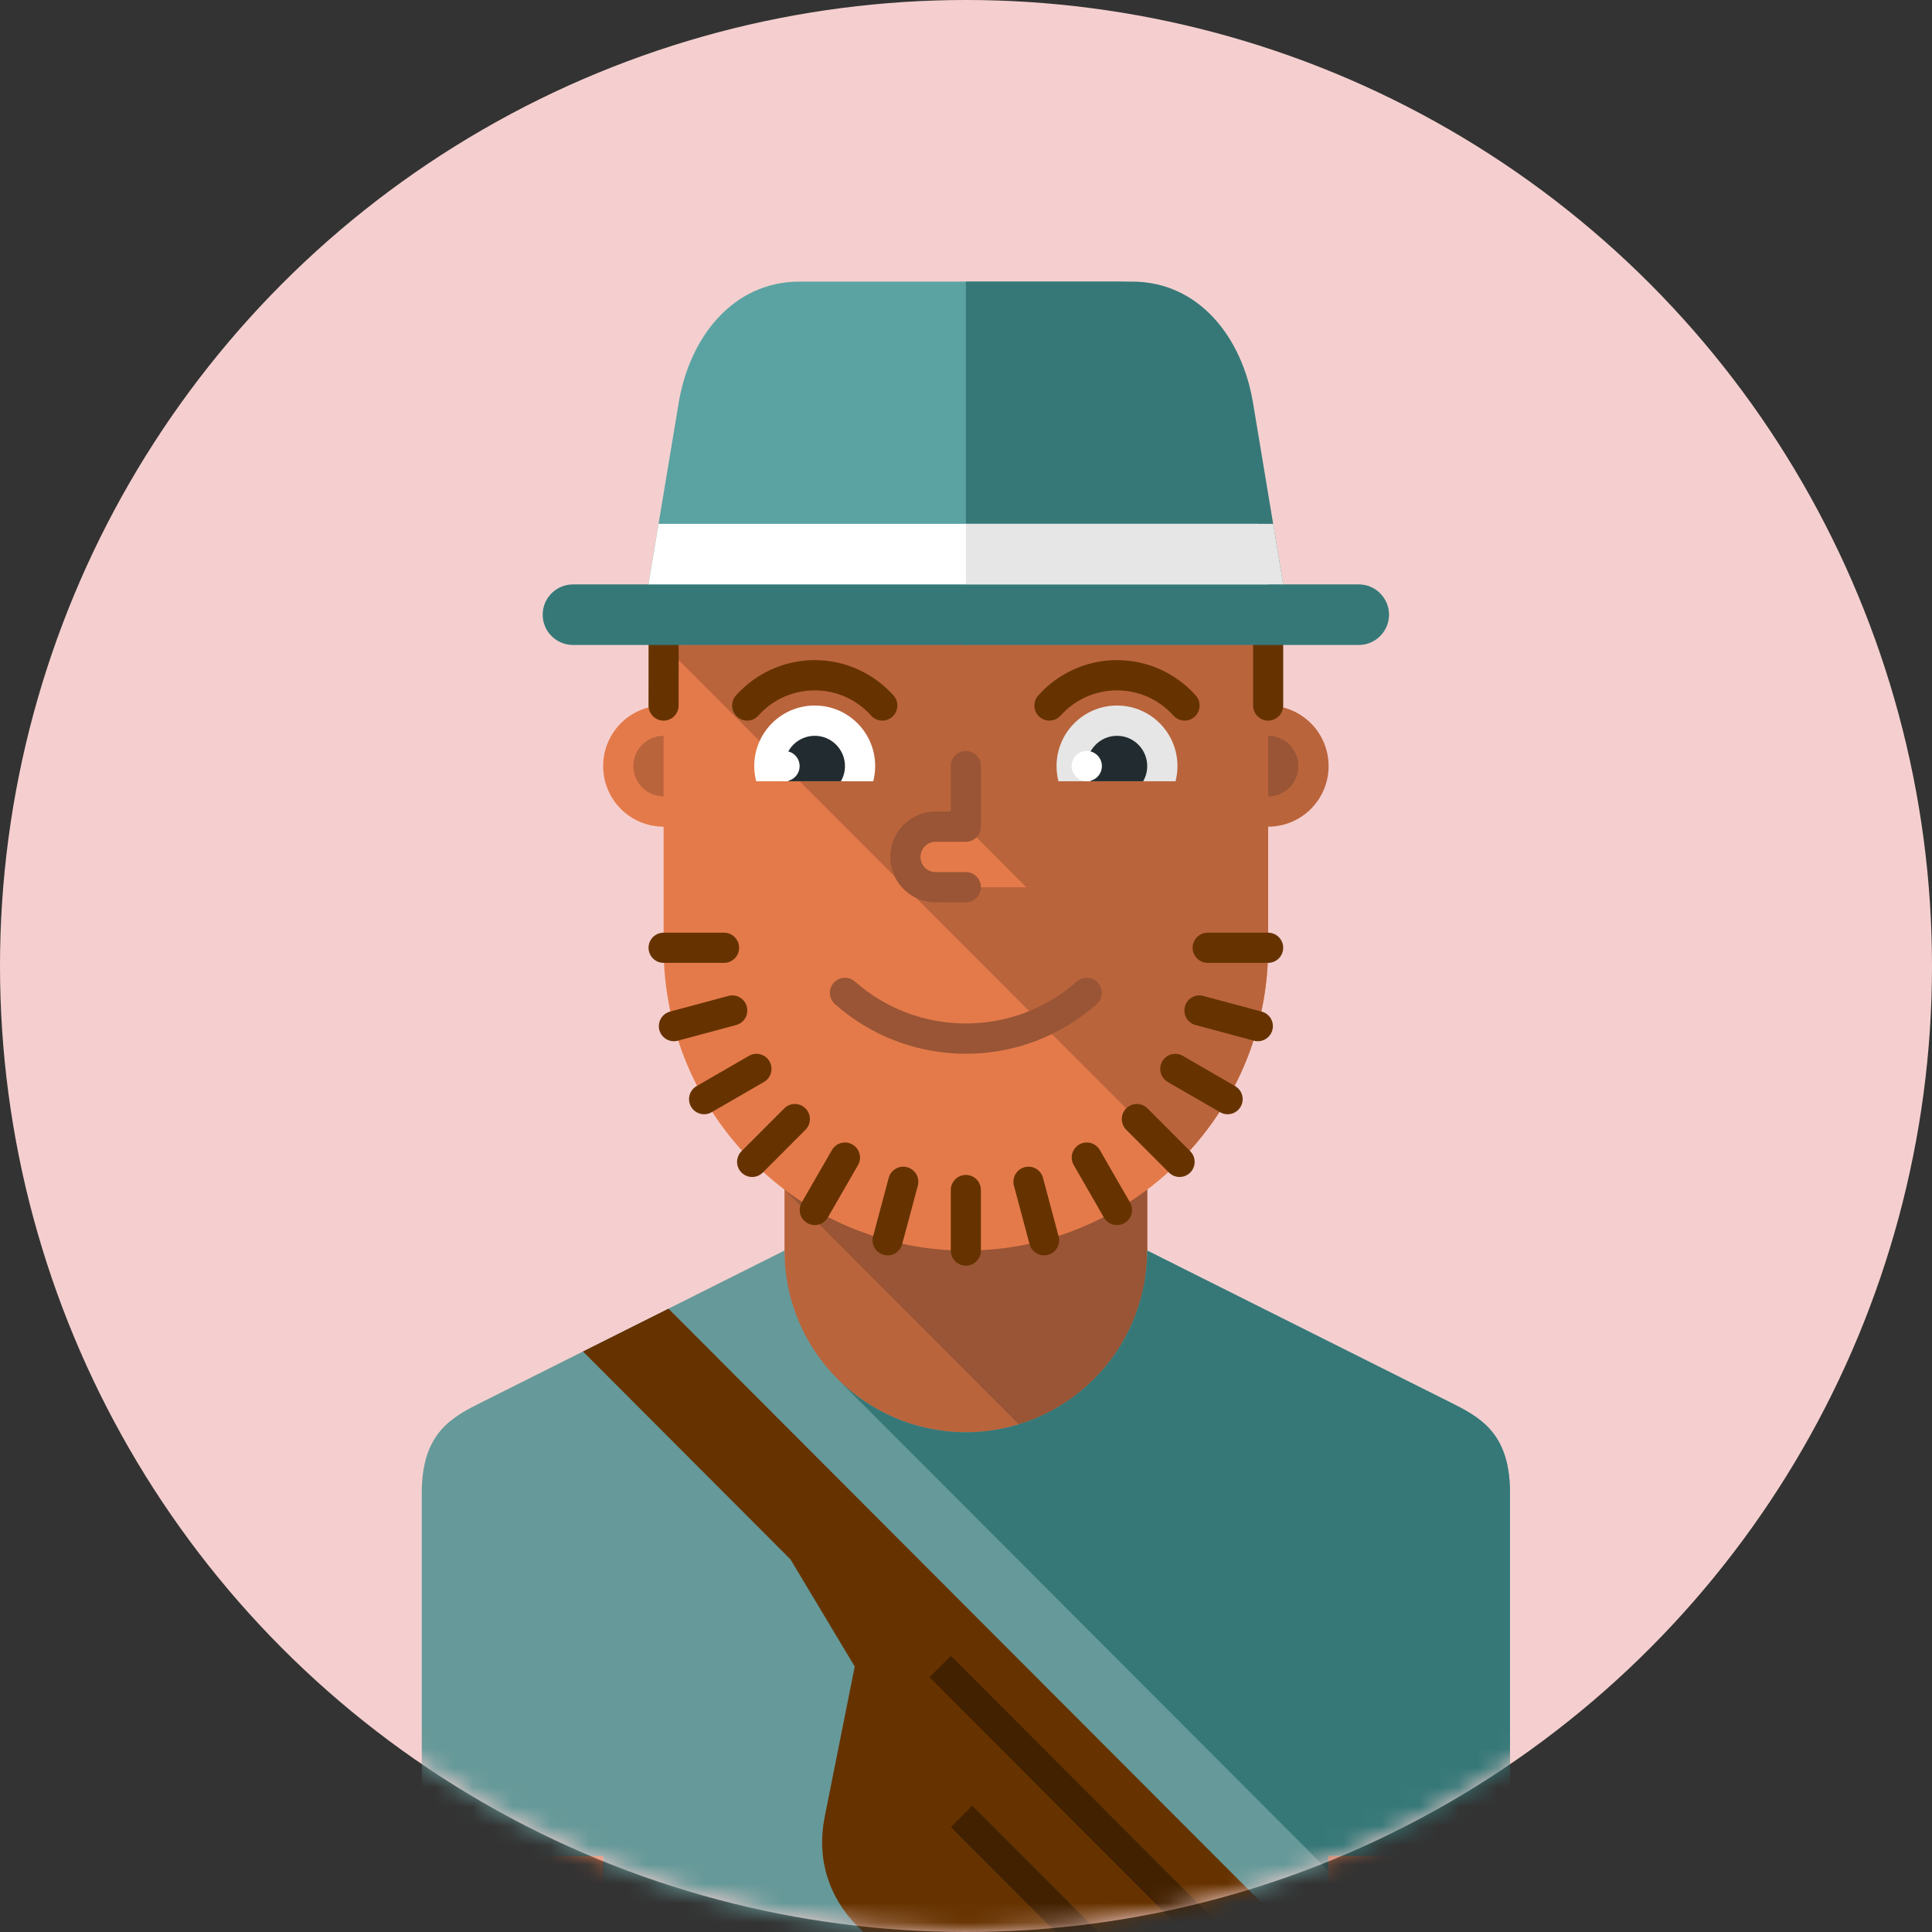 <?xml version="1.0" encoding="UTF-8" standalone="no"?>
<svg width="100px" height="100px" viewBox="0 0 100 100" version="1.1" xmlns="http://www.w3.org/2000/svg" xmlns:xlink="http://www.w3.org/1999/xlink" xmlns:sketch="http://www.bohemiancoding.com/sketch/ns">
    <rect x="0" y="0" width="100" height="100" fill="#333333" stroke="none"/>
    <!-- Generator: Sketch 3.5.2 (25235) - http://www.bohemiancoding.com/sketch -->
    <title>Avatar6</title>
    <desc>Created with Sketch.</desc>
    <defs>
        <circle id="path-1" cx="50" cy="50" r="50"></circle>
    </defs>
    <g id="Page-1" stroke="none" stroke-width="1" fill="none" fill-rule="evenodd" sketch:type="MSPage">
        <g id="Avatar6" sketch:type="MSLayerGroup">
            <mask id="mask-2" sketch:name="Mask Copy 2" fill="white">
                <use xlink:href="#path-1"></use>
            </mask>
            <use id="Mask-Copy-2" fill="#F5CFCF" sketch:type="MSShapeGroup" xlink:href="#path-1"></use>
            <g id="Group-8-Copy" mask="url(#mask-2)" sketch:type="MSShapeGroup">
                <g transform="translate(15, 14)">
                    <path d="M16.22,143.202 C16.22,143.636 15.867,143.986 15.437,143.986 C15.004,143.986 14.654,143.636 14.654,143.202 L14.654,140.067 C14.654,139.635 14.305,139.283 13.872,139.283 C13.439,139.283 13.089,139.635 13.089,140.067 L13.089,144.77 C13.089,145.203 12.74,145.554 12.307,145.554 C11.879,145.554 11.531,145.208 11.524,144.78 L11.524,145.554 C11.524,145.985 11.175,146.337 10.742,146.337 C10.312,146.337 9.961,145.985 9.961,145.554 L9.961,144.77 C9.961,145.203 9.61,145.554 9.179,145.554 C8.746,145.554 8.396,145.203 8.396,144.77 L8.396,142.418 C8.396,142.852 8.047,143.202 7.614,143.202 C7.181,143.202 6.831,142.852 6.831,142.418 L6.831,82.076 L16.22,82.076 L16.22,143.202 Z" id="Fill-450" fill="#E47A4A"></path>
                    <path d="M25.605,41.327 L44.379,41.327 L44.379,63.268 L25.605,63.268 L25.605,41.327 Z" id="Fill-451" fill="#BA643C"></path>
                    <path d="M25.606,41.327 L44.38,41.327 L44.38,63.024 L41.027,63.024 L25.606,47.573 L25.606,41.327 Z" id="Fill-452" fill="#995535"></path>
                    <path d="M50.638,22.518 C48.911,22.518 47.51,23.921 47.51,25.653 C47.51,27.385 48.911,28.788 50.638,28.788 C52.366,28.788 53.768,27.385 53.768,25.653 C53.768,23.921 52.366,22.518 50.638,22.518" id="Fill-453" fill="#BA643C"></path>
                    <path d="M50.638,24.085 C49.774,24.085 49.075,24.788 49.075,25.653 C49.075,26.519 49.774,27.221 50.638,27.221 C51.503,27.221 52.203,26.519 52.203,25.653 C52.203,24.788 51.503,24.085 50.638,24.085" id="Fill-454" fill="#995535"></path>
                    <path d="M19.347,22.518 C17.619,22.518 16.219,23.921 16.219,25.653 C16.219,27.385 17.619,28.788 19.347,28.788 C21.076,28.788 22.478,27.385 22.478,25.653 C22.478,23.921 21.076,22.518 19.347,22.518" id="Fill-455" fill="#E47A4A"></path>
                    <path d="M19.347,24.085 C18.484,24.085 17.782,24.788 17.782,25.653 C17.782,26.519 18.484,27.221 19.347,27.221 C20.213,27.221 20.912,26.519 20.912,25.653 C20.912,24.788 20.213,24.085 19.347,24.085" id="Fill-456" fill="#BA643C"></path>
                    <path d="M34.994,3.711 C43.6,3.711 50.637,10.764 50.637,19.383 L50.637,35.057 C50.637,43.676 43.598,50.73 34.994,50.73 C26.388,50.73 19.348,43.676 19.348,35.057 L19.348,19.383 C19.348,10.763 26.388,3.711 34.994,3.711" id="Fill-457" fill="#E47A4A"></path>
                    <path d="M50.638,19.384 L50.638,35.056 C50.638,39.367 48.878,43.286 46.043,46.125 L19.347,19.384 L50.638,19.384 Z" id="Fill-458" fill="#BA643C"></path>
                    <path d="M27.171,22.518 C28.899,22.518 30.299,23.921 30.299,25.653 C30.299,25.925 30.264,26.186 30.2,26.437 L24.139,26.437 C24.077,26.186 24.04,25.925 24.04,25.653 C24.04,23.921 25.442,22.518 27.171,22.518" id="Fill-459" fill="#FFFFFF"></path>
                    <path d="M42.817,22.518 C44.544,22.518 45.945,23.921 45.945,25.653 C45.945,25.925 45.911,26.186 45.846,26.437 L39.786,26.437 C39.72,26.186 39.687,25.925 39.687,25.653 C39.687,23.921 41.088,22.518 42.817,22.518" id="Fill-460" fill="#E6E6E6"></path>
                    <path d="M27.171,24.085 C28.034,24.085 28.736,24.788 28.736,25.653 C28.736,25.938 28.66,26.205 28.525,26.437 L25.817,26.437 C25.681,26.205 25.606,25.938 25.606,25.653 C25.606,24.788 26.307,24.085 27.171,24.085" id="Fill-461" fill="#222C30"></path>
                    <path d="M42.817,24.085 C43.68,24.085 44.38,24.788 44.38,25.653 C44.38,25.938 44.303,26.205 44.171,26.437 L41.461,26.437 C41.328,26.205 41.252,25.938 41.252,25.653 C41.252,24.788 41.952,24.085 42.817,24.085" id="Fill-462" fill="#222C30"></path>
                    <path d="M31,46.966 C31.112,46.549 31.54,46.302 31.955,46.415 C32.37,46.526 32.617,46.954 32.507,47.371 L31.695,50.398 C31.586,50.814 31.157,51.062 30.743,50.949 C30.326,50.838 30.078,50.41 30.19,49.993 L31,46.966 Z M28.061,45.526 C28.276,45.152 28.752,45.024 29.123,45.239 C29.498,45.456 29.626,45.933 29.411,46.305 L27.846,49.02 C27.63,49.393 27.153,49.521 26.781,49.306 C26.408,49.091 26.281,48.614 26.496,48.239 L28.061,45.526 Z M25.592,43.371 C25.897,43.065 26.39,43.065 26.693,43.371 C26.998,43.675 26.998,44.17 26.693,44.475 L24.482,46.691 C24.177,46.996 23.684,46.996 23.379,46.691 C23.074,46.386 23.074,45.893 23.379,45.588 L25.592,43.371 Z M23.764,40.651 C24.137,40.435 24.613,40.562 24.83,40.936 C25.043,41.308 24.915,41.787 24.543,42.003 L21.834,43.568 C21.462,43.785 20.985,43.656 20.769,43.283 C20.553,42.911 20.682,42.432 21.053,42.218 L23.764,40.651 Z M22.702,37.549 C23.116,37.436 23.545,37.683 23.654,38.1 C23.766,38.517 23.52,38.944 23.105,39.056 L20.083,39.867 C19.666,39.979 19.24,39.732 19.128,39.316 C19.018,38.899 19.264,38.471 19.679,38.36 L22.702,37.549 Z M22.478,34.276 C22.908,34.276 23.256,34.626 23.256,35.056 C23.256,35.488 22.908,35.837 22.478,35.837 L19.347,35.837 C18.917,35.837 18.569,35.488 18.569,35.056 C18.569,34.625 18.917,34.276 19.347,34.276 L22.478,34.276 Z M37.481,47.371 C37.369,46.954 37.615,46.526 38.03,46.415 C38.447,46.302 38.875,46.549 38.985,46.966 L39.794,49.993 C39.906,50.41 39.66,50.838 39.245,50.949 C38.828,51.062 38.4,50.814 38.29,50.398 L37.481,47.371 Z M40.577,46.305 C40.362,45.931 40.49,45.456 40.861,45.239 C41.234,45.024 41.712,45.152 41.927,45.526 L43.49,48.239 C43.705,48.614 43.577,49.091 43.205,49.306 C42.832,49.521 42.355,49.394 42.14,49.02 L40.577,46.305 Z M43.292,44.475 C42.987,44.17 42.987,43.675 43.292,43.371 C43.597,43.065 44.09,43.065 44.395,43.371 L46.607,45.588 C46.911,45.893 46.911,46.386 46.607,46.691 C46.301,46.996 45.808,46.996 45.505,46.691 L43.292,44.475 Z M45.442,42.003 C45.07,41.787 44.943,41.308 45.158,40.936 C45.373,40.562 45.848,40.433 46.223,40.65 L48.931,42.218 C49.304,42.433 49.431,42.911 49.216,43.283 C49.001,43.657 48.525,43.785 48.154,43.569 L45.442,42.003 Z M46.882,39.056 C46.465,38.944 46.218,38.516 46.33,38.099 C46.442,37.683 46.868,37.436 47.283,37.549 L50.305,38.36 C50.723,38.472 50.97,38.899 50.858,39.316 C50.746,39.732 50.32,39.979 49.905,39.867 L46.882,39.056 Z M47.509,35.837 C47.079,35.837 46.73,35.488 46.73,35.056 C46.73,34.625 47.079,34.276 47.509,34.276 L50.638,34.276 C51.069,34.276 51.418,34.626 51.418,35.056 C51.418,35.488 51.069,35.837 50.638,35.837 L47.509,35.837 Z M34.213,47.596 C34.213,47.165 34.564,46.814 34.994,46.814 C35.424,46.814 35.772,47.165 35.772,47.596 L35.772,50.73 C35.772,51.161 35.424,51.511 34.994,51.511 C34.564,51.511 34.213,51.161 34.213,50.73 L34.213,47.596 Z" id="Fill-463" fill="#663300"></path>
                    <path d="M33.429,28.787 C32.565,28.787 31.864,29.489 31.864,30.355 C31.864,31.221 32.565,31.922 33.429,31.922 L34.994,31.922 L38.122,31.922 L34.994,28.787 L33.429,28.787 Z" id="Fill-464" fill="#E47A4A"></path>
                    <path d="M34.214,25.653 C34.214,25.222 34.563,24.872 34.994,24.872 C35.424,24.872 35.772,25.222 35.772,25.653 L35.772,28.788 C35.772,29.217 35.424,29.571 34.994,29.571 L33.429,29.571 C32.994,29.571 32.646,29.92 32.646,30.355 C32.646,30.787 32.996,31.141 33.429,31.141 L34.994,31.141 C35.424,31.141 35.772,31.49 35.772,31.922 C35.772,32.353 35.424,32.703 34.994,32.703 L33.429,32.706 C32.132,32.706 31.081,31.652 31.081,30.355 C31.081,29.06 32.132,28.004 33.429,28.004 L34.214,28.004 L34.214,25.653 Z" id="Fill-465" fill="#995535"></path>
                    <path d="M31.249,21.998 C31.536,22.319 31.51,22.812 31.189,23.1 C30.868,23.387 30.375,23.36 30.088,23.038 C29.341,22.203 28.29,21.734 27.171,21.734 C26.049,21.734 25,22.203 24.254,23.038 C23.967,23.36 23.473,23.387 23.152,23.1 C22.832,22.812 22.805,22.319 23.092,21.998 C24.13,20.835 25.612,20.167 27.171,20.167 C28.729,20.167 30.209,20.835 31.249,21.998" id="Fill-466" fill="#663300"></path>
                    <path d="M46.895,21.998 C47.18,22.319 47.153,22.812 46.833,23.1 C46.512,23.387 46.021,23.36 45.734,23.038 C44.985,22.203 43.936,21.734 42.817,21.734 C41.695,21.734 40.646,22.203 39.897,23.038 C39.613,23.36 39.119,23.387 38.798,23.1 C38.478,22.812 38.451,22.319 38.739,21.998 C39.777,20.835 41.256,20.167 42.817,20.167 C44.375,20.167 45.855,20.835 46.895,21.998" id="Fill-467" fill="#663300"></path>
                    <path d="M18.569,19.384 C18.569,18.953 18.917,18.603 19.348,18.603 C19.778,18.603 20.127,18.953 20.127,19.384 L20.125,22.518 C20.125,22.949 19.778,23.299 19.348,23.299 C18.917,23.299 18.567,22.949 18.567,22.518 L18.569,19.384 Z" id="Fill-468" fill="#663300"></path>
                    <path d="M49.86,19.384 C49.86,18.953 50.209,18.603 50.64,18.603 C51.068,18.603 51.418,18.953 51.418,19.384 L51.418,22.518 C51.418,22.949 51.068,23.299 50.638,23.299 C50.209,23.299 49.86,22.949 49.86,22.518 L49.86,19.384 Z" id="Fill-469" fill="#663300"></path>
                    <path d="M26.388,0.576 L42.816,0.576 C46.259,0.576 48.507,3.445 49.075,6.845 L50.638,16.249 L34.994,19.383 L18.565,16.249 L20.13,6.845 C20.695,3.445 22.946,0.576 26.388,0.576" id="Fill-470" fill="#5BA3A3"></path>
                    <path d="M34.994,0.576 L43.598,0.576 C47.039,0.576 49.291,3.445 49.855,6.845 L51.42,16.249 L34.994,19.383 L34.994,0.576 Z" id="Fill-471" fill="#367878"></path>
                    <path d="M14.654,19.384 L55.333,19.384 C56.192,19.384 56.896,18.678 56.896,17.816 C56.896,16.954 56.192,16.249 55.333,16.249 L14.654,16.249 C13.793,16.249 13.089,16.954 13.089,17.816 C13.089,18.678 13.793,19.384 14.654,19.384" id="Fill-472" fill="#367878"></path>
                    <path d="M18.565,16.249 L50.638,16.249 L50.117,13.114 L19.087,13.114 L18.565,16.249 Z" id="Fill-473" fill="#FFFFFF"></path>
                    <path d="M34.994,16.249 L51.42,16.249 L50.9,13.114 L34.994,13.114 L34.994,16.249 Z" id="Fill-474" fill="#E6E6E6"></path>
                    <path d="M25.606,24.869 C26.039,24.869 26.388,25.221 26.388,25.653 C26.388,26.087 26.039,26.437 25.606,26.437 C25.175,26.437 24.823,26.087 24.823,25.653 C24.823,25.221 25.175,24.869 25.606,24.869" id="Fill-475" fill="#FFFFFF"></path>
                    <path d="M41.252,24.869 C41.682,24.869 42.034,25.221 42.034,25.653 C42.034,26.087 41.682,26.437 41.252,26.437 C40.819,26.437 40.469,26.087 40.469,25.653 C40.469,25.221 40.819,24.869 41.252,24.869" id="Fill-476" fill="#FFFFFF"></path>
                    <path d="M40.736,36.804 C41.057,36.519 41.55,36.549 41.835,36.872 C42.119,37.194 42.09,37.688 41.767,37.973 C39.891,39.632 37.496,40.543 34.994,40.543 C32.492,40.543 30.094,39.632 28.217,37.973 C27.897,37.688 27.866,37.194 28.151,36.872 C28.438,36.549 28.928,36.519 29.251,36.804 C30.844,38.211 32.87,38.975 34.994,38.975 C37.115,38.975 39.144,38.211 40.736,36.804" id="Fill-477" fill="#995535"></path>
                    <path d="M6.831,82.075 L6.831,63.268 C6.831,60.134 8.419,59.338 9.961,58.566 L25.605,50.729 C25.605,55.946 29.83,60.134 34.994,60.134 C40.178,60.134 44.379,55.924 44.379,50.729 L60.026,58.566 C61.566,59.338 63.156,60.135 63.156,63.268 L63.153,80.509 L53.768,82.075 L53.768,116.558 L16.22,116.558 L16.22,82.075 L6.831,82.075 Z" id="Fill-478" fill="#669999"></path>
                    <path d="M53.768,87.965 L53.768,110.063 L38.541,94.807 L49.568,83.759 L53.768,87.965 Z" id="Fill-479" fill="#367878"></path>
                    <path d="M28.354,57.379 C30.054,59.081 32.401,60.135 34.993,60.135 C40.177,60.135 44.38,55.924 44.38,50.73 L60.026,58.567 C61.567,59.338 63.156,60.135 63.156,63.268 L63.156,82.075 L53.768,82.075 L53.768,82.837 L28.354,57.379 Z" id="Fill-480" fill="#367878"></path>
                    <path d="M53.768,143.202 C53.768,143.636 54.117,143.986 54.551,143.986 C54.981,143.986 55.333,143.636 55.333,143.202 L55.333,140.067 C55.333,139.635 55.682,139.283 56.114,139.283 C56.546,139.283 56.896,139.635 56.896,140.067 L56.896,144.77 C56.896,145.203 57.248,145.554 57.679,145.554 C58.107,145.554 58.456,145.208 58.461,144.78 L58.461,145.554 C58.461,145.985 58.811,146.337 59.244,146.337 C59.676,146.337 60.026,145.985 60.026,145.554 L60.026,144.77 C60.026,145.203 60.376,145.554 60.809,145.554 C61.239,145.554 61.591,145.203 61.591,144.77 L61.591,142.418 C61.591,142.852 61.941,143.202 62.371,143.202 C62.804,143.202 63.153,142.852 63.153,142.418 L63.153,82.076 L53.768,82.076 L53.768,143.202 Z" id="Fill-489" fill="#E47A4A"></path>
                    <path d="M63.154,92.242 L63.154,82.075 L53.768,82.075 L53.768,82.837 L63.154,92.242 Z M63.154,119.466 L63.154,97.369 L53.768,87.965 L53.768,110.062 L63.154,119.466 Z" id="Fill-490" fill="#BA643C"></path>
                    <path d="M29.24,63.394 L53.768,87.965 L53.768,95.868 L51.365,94.424 L43.585,95.983 C41.471,96.406 39.458,95.796 37.933,94.268 L29.395,85.714 C27.87,84.187 27.26,82.17 27.684,80.052 L29.24,72.26 L25.919,66.718 L15.175,55.954 L19.601,53.738 L29.24,63.394 Z" id="Fill-492" fill="#663300"></path>
                    <path d="M34.218,71.705 L51.918,89.438 L50.813,90.546 L33.11,72.813 L34.218,71.705 Z M35.324,79.463 L44.173,88.329 L43.068,89.438 L34.218,80.572 L35.324,79.463 Z M53.768,94.614 L53.768,95.868 L51.364,94.424 L43.586,95.983 C43.043,96.092 42.505,96.132 41.981,96.107 L39.196,93.315 C39.804,93.925 40.801,93.925 41.408,93.315 L45.833,88.884 C46.443,88.274 46.443,87.276 45.833,86.666 L53.768,94.614 Z" id="Fill-493" fill="#422100"></path>
                </g>
            </g>
        </g>
    </g>
</svg>